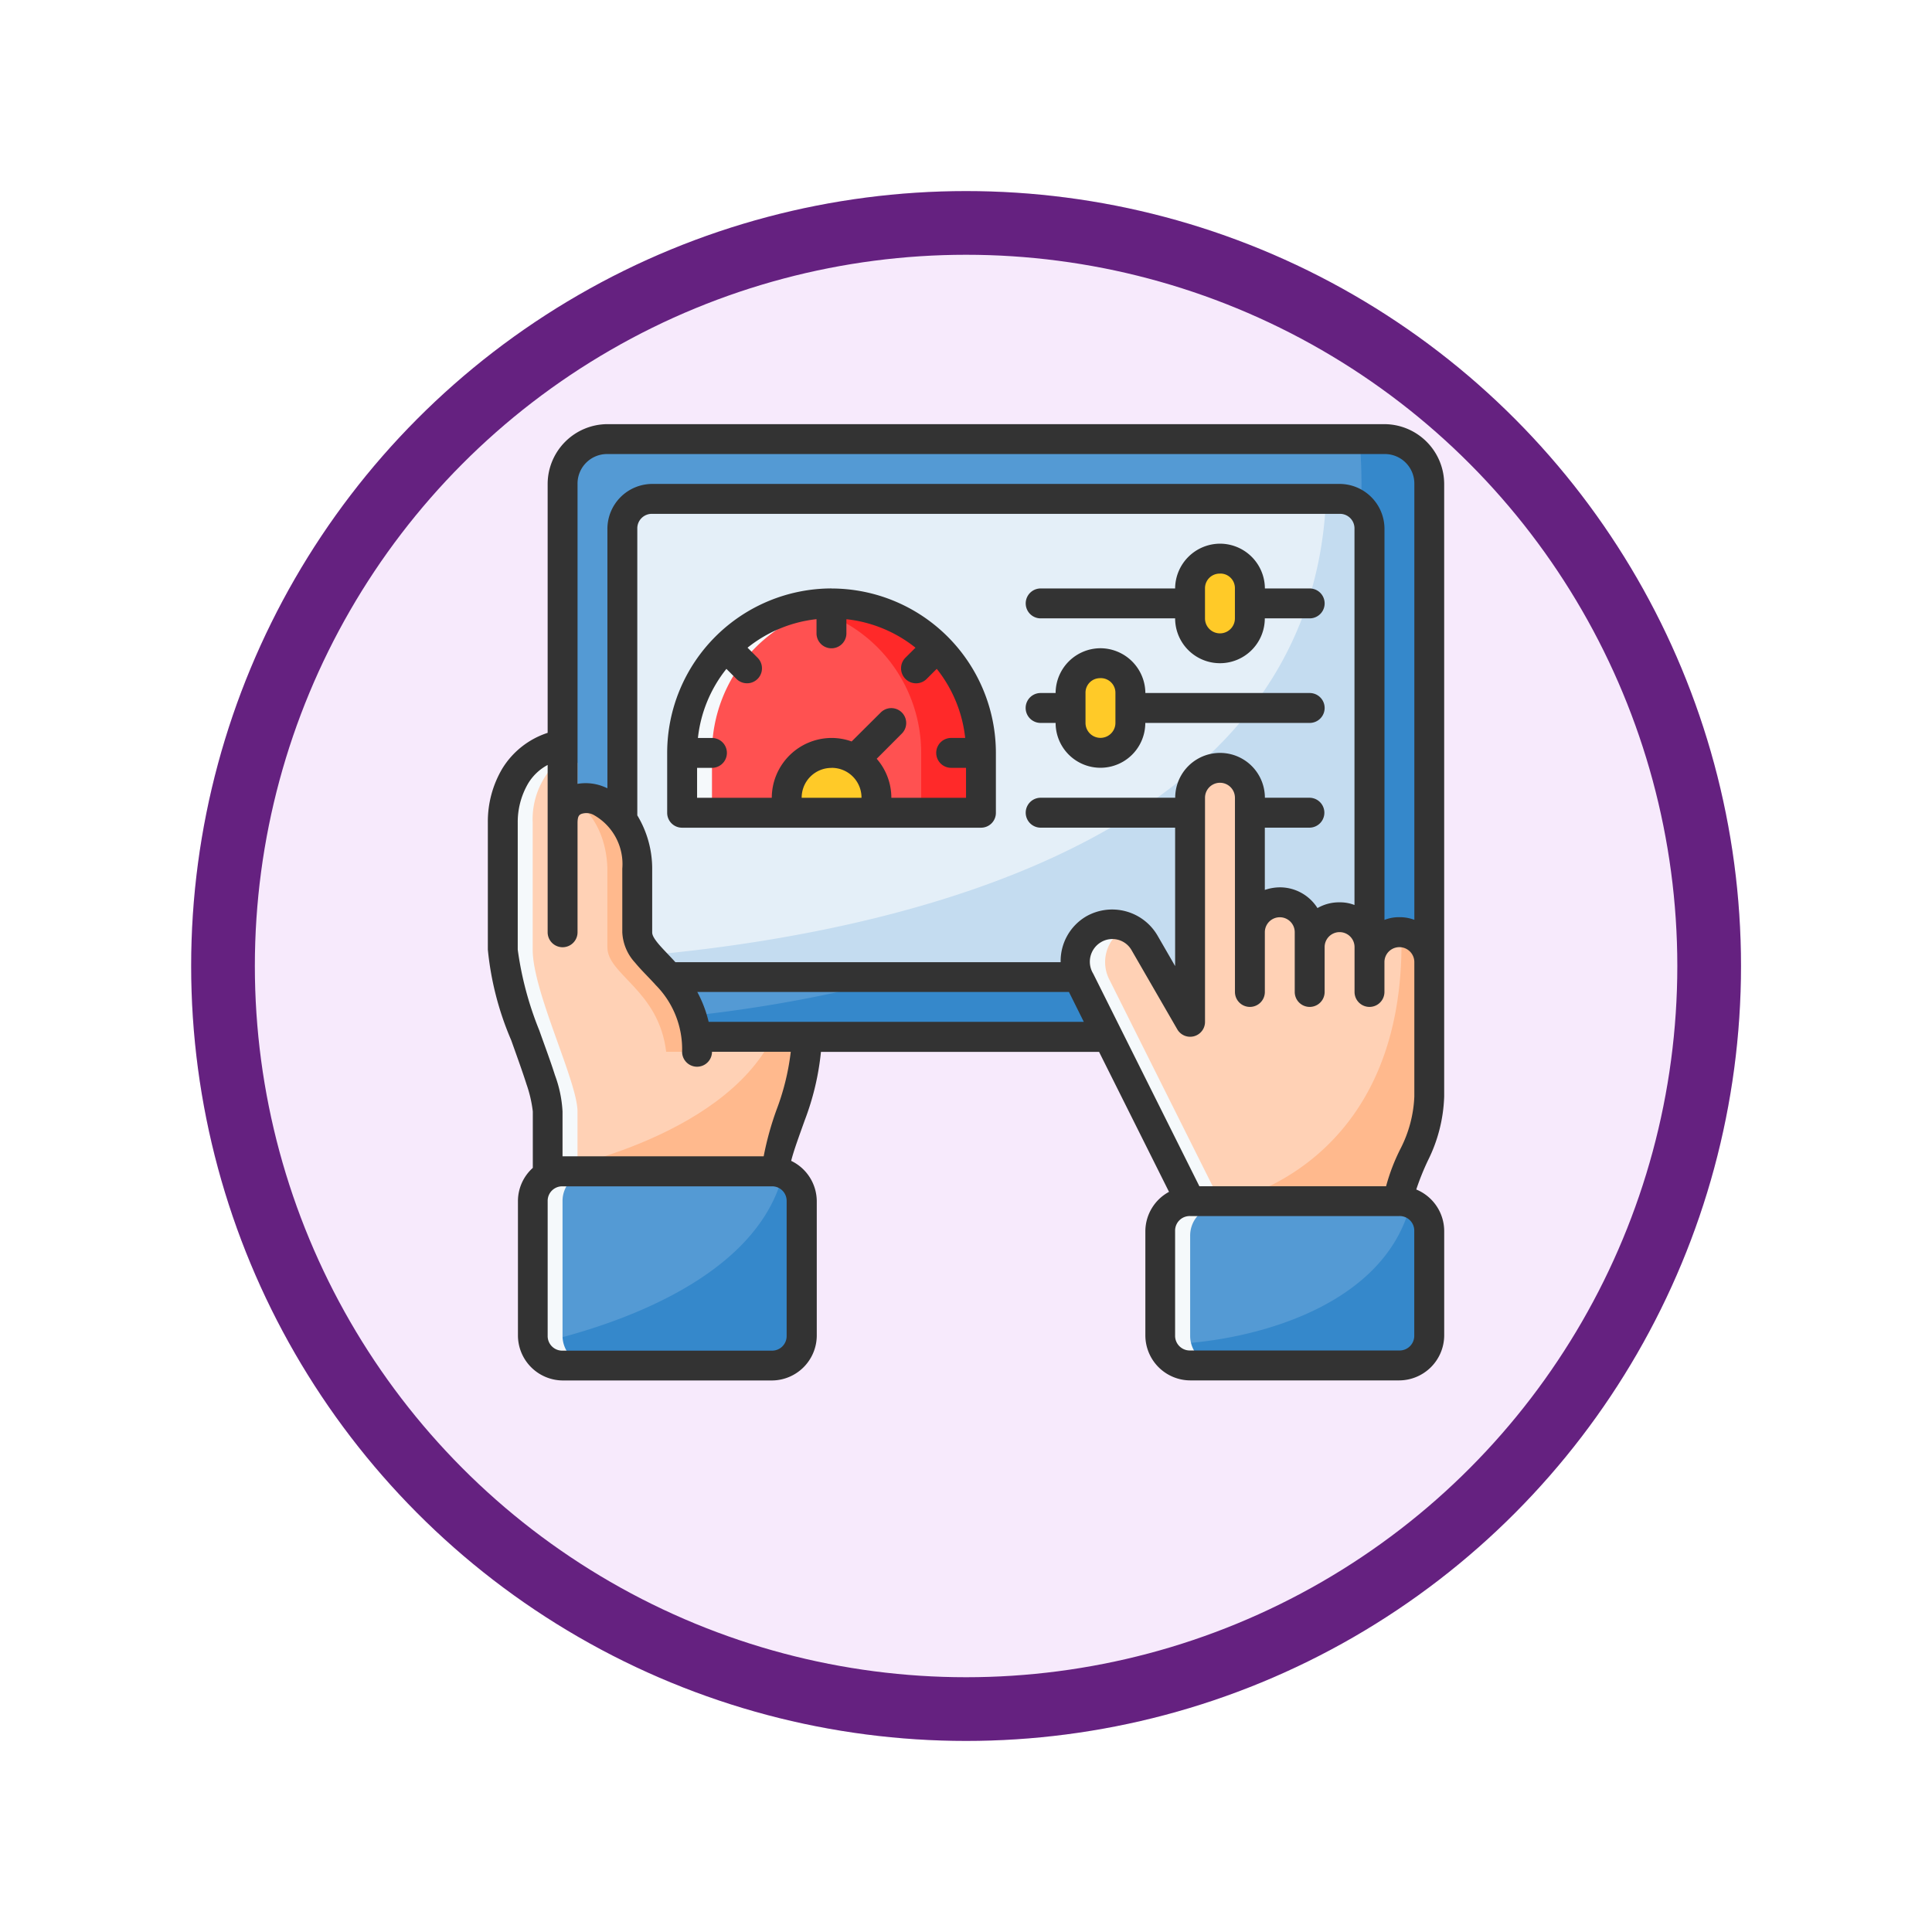 <svg xmlns="http://www.w3.org/2000/svg" xmlns:xlink="http://www.w3.org/1999/xlink" width="91" height="91" viewBox="0 0 91 91">
  <defs>
    <filter id="Ellipse_11513" x="0" y="0" width="91" height="91" filterUnits="userSpaceOnUse">
      <feOffset dy="3" input="SourceAlpha"/>
      <feGaussianBlur stdDeviation="3" result="blur"/>
      <feFlood flood-opacity="0.161"/>
      <feComposite operator="in" in2="blur"/>
      <feComposite in="SourceGraphic"/>
    </filter>
  </defs>
  <g id="Group_1145777" data-name="Group 1145777" transform="translate(-1221 -10187)">
    <g id="Group_1145750" data-name="Group 1145750" transform="translate(-6 9462)">
      <g id="Group_1143817" data-name="Group 1143817" transform="translate(0 -199)">
        <g id="Group_1143705" data-name="Group 1143705" transform="translate(1236.024 930)">
          <g id="Group_1143465" data-name="Group 1143465">
            <g transform="matrix(1, 0, 0, 1, -9.02, -6)" filter="url(#Ellipse_11513)">
              <g id="Ellipse_11513-2" data-name="Ellipse 11513" transform="translate(9 6)" fill="#f7eafc" stroke="#652180" stroke-width="3">
                <circle cx="36.5" cy="36.5" r="36.5" stroke="none"/>
                <circle cx="36.5" cy="36.5" r="35" fill="none"/>
              </g>
            </g>
          </g>
        </g>
      </g>
    </g>
    <g id="layer1" transform="translate(1243.978 10206.978)">
      <path id="path7833" d="M3.434.265A2.107,2.107,0,0,0,1.323,2.376v23.93a2.107,2.107,0,0,0,2.111,2.111h36.6a2.107,2.107,0,0,0,2.111-2.111V2.376A2.107,2.107,0,0,0,40.033.265Z" transform="translate(2.196 0.439)" fill="#549ad4"/>
      <path id="path7863" d="M37.818.265C39.983,27.085,2.388,27.714,2.388,27.714l-.434.658a2.129,2.129,0,0,0,.434.045h36.6A2.107,2.107,0,0,0,41.1,26.306V2.376A2.107,2.107,0,0,0,38.987.265Z" transform="translate(3.243 0.439)" fill="#3588cb"/>
      <path id="path7838" d="M4.056,1.359A1.671,1.671,0,0,0,2.381,3.034V22.013a1.671,1.671,0,0,0,1.675,1.675H35.9a1.671,1.671,0,0,0,1.675-1.675V3.034A1.671,1.671,0,0,0,35.9,1.359Z" transform="translate(3.953 2.257)" fill="#e4eff8"/>
      <path id="path7858" d="M35.38,1.36C34.6,18.228,13.093,22,2.465,22.839a1.665,1.665,0,0,0,1.45.848H35.758a1.67,1.67,0,0,0,1.674-1.674V3.034A1.67,1.67,0,0,0,35.758,1.36Z" transform="translate(4.093 2.257)" fill="#c4dcf0"/>
      <path id="path7816" d="M15.809,26.5,10.617,16.1a1.8,1.8,0,0,1,.644-2.4,1.756,1.756,0,0,1,2.4.644l2.144,3.714V7.493a1.408,1.408,0,1,1,2.815,0v6.334a1.408,1.408,0,1,1,2.815,0v.7a1.408,1.408,0,0,1,2.815,0v.7a1.408,1.408,0,1,1,2.815,0V21.57c0,2.111-1.408,3.519-1.408,4.927Z" transform="translate(17.27 10.103)" fill="#ffd1b5"/>
      <path id="path7828" d="M21.26,9c.263,10.47-7.255,12.46-8.148,12.659h8.053c0-1.408,1.408-2.815,1.408-4.927V10.4A1.4,1.4,0,0,0,21.26,9Z" transform="translate(21.768 14.94)" fill="#ffb98d"/>
      <path id="path7825" d="M12.264,8.86a1.756,1.756,0,0,0-1,.232,1.8,1.8,0,0,0-.643,2.4l5.192,10.4h1.408L12.025,11.5a1.8,1.8,0,0,1,.643-2.4,1.74,1.74,0,0,1,.183-.082A1.758,1.758,0,0,0,12.264,8.86Z" transform="translate(17.27 14.702)" fill="#f5f9fb"/>
      <path id="path7790" d="M3.052,5.671A3.527,3.527,0,0,0,.265,9.347v5.988c0,2,2.111,6.219,2.111,7.627v2.815H13.059c0-1.4,1.5-3.509,1.508-6.334h-5.2c-.351-2.909-2.77-3.619-2.77-4.927V11.5C6.524,9,4.788,7.928,3.784,8.265V6.544Z" transform="translate(0.439 9.415)" fill="#ffd1b5"/>
      <path id="path7820" d="M3.052,5.671A3.527,3.527,0,0,0,.265,9.347v5.988c0,2,2.111,6.219,2.111,7.627v2.815H3.784V22.961c0-1.408-2.111-5.631-2.111-7.627V9.347A3.712,3.712,0,0,1,3.384,6.065Z" transform="translate(0.439 9.415)" fill="#f5f9fb"/>
      <path id="path7810" d="M11.672,10.848C9.244,15.733,1.058,17.182,1.058,17.182H11.741c0-1.4,1.5-3.509,1.508-6.334Z" transform="translate(1.757 18.009)" fill="#ffb98d"/>
      <path id="rect7783" d="M13.314,13.758h9.854a1.4,1.4,0,0,1,1.408,1.408v4.927A1.4,1.4,0,0,1,23.167,21.5H13.314a1.4,1.4,0,0,1-1.408-1.408V15.166a1.4,1.4,0,0,1,1.408-1.408Z" transform="translate(19.766 22.841)" fill="#549ad4"/>
      <path id="path7785" d="M23.662,13.8c-1.3,5.2-8.277,6.631-11.731,6.631a1.4,1.4,0,0,0,1.343,1h9.854a1.4,1.4,0,0,0,1.408-1.408V15.1a1.4,1.4,0,0,0-.873-1.3Z" transform="translate(19.806 22.907)" fill="#3588cb"/>
      <path id="path7787" d="M13.314,13.841a1.4,1.4,0,0,0-1.408,1.408v4.707a1.4,1.4,0,0,0,1.408,1.408h1.408a1.4,1.4,0,0,1-1.408-1.408V15.249a1.4,1.4,0,0,1,1.408-1.408Z" transform="translate(19.766 22.978)" fill="#f5f9fb"/>
      <path id="rect7771" d="M2.2,13.229h9.854a1.4,1.4,0,0,1,1.408,1.408v6.334a1.4,1.4,0,0,1-1.408,1.408H2.2A1.4,1.4,0,0,1,.794,20.971V14.637A1.4,1.4,0,0,1,2.2,13.229Z" transform="translate(1.318 21.962)" fill="#549ad4"/>
      <path id="path7773" d="M12.549,13.269c-1.3,5.2-8.62,7.344-11.731,8.039a1.4,1.4,0,0,0,1.343,1h9.854a1.4,1.4,0,0,0,1.408-1.408V14.571a1.4,1.4,0,0,0-.873-1.3Z" transform="translate(1.358 22.028)" fill="#3588cb"/>
      <path id="rect7780" d="M2.2,13.229A1.4,1.4,0,0,0,.794,14.637v6.334A1.4,1.4,0,0,0,2.2,22.379H3.609A1.4,1.4,0,0,1,2.2,20.971V14.637a1.4,1.4,0,0,1,1.408-1.408Z" transform="translate(1.318 21.962)" fill="#f5f9fb"/>
      <path id="path7803" d="M6.053,10.848c-.008,2.825-1.508,4.931-1.508,6.334H5.953c0-1.4,1.5-3.509,1.508-6.334Z" transform="translate(7.545 18.009)" fill="#ffb98d"/>
      <path id="path7808" d="M3.434,9.916v3.723c0,1.308,2.419,2.017,2.77,4.927H7.612c-.351-2.909-2.77-4.323-2.77-5.631V9.916c-.075-2.5-1.811-3.569-3.519-3.232.3-.337,2.036.736,2.111,3.232Z" transform="translate(2.196 10.996)" fill="#ffb98d"/>
      <path id="path7844" d="M3.44,10.213a7.038,7.038,0,0,1,14.077,0v2.815H3.44Z" transform="translate(5.71 5.271)" fill="#ff5151"/>
      <g id="Group_1145776" data-name="Group 1145776" transform="translate(14.077 6.334)">
        <path id="path7856" d="M5.292,8.636v-.7a2.111,2.111,0,0,1,4.223,0v.7Z" transform="translate(-5.292 3.329)" fill="#ffca28"/>
        <path id="rect7840" d="M1.408,4.223A1.4,1.4,0,0,0,2.815,2.815V1.408A1.408,1.408,0,1,0,0,1.408V2.815A1.4,1.4,0,0,0,1.408,4.223Z" transform="translate(21.819 4.223) rotate(180)" fill="#ffca28"/>
        <path id="rect7842" d="M11.726,4.233a1.4,1.4,0,0,1,1.408,1.408V7.049a1.408,1.408,0,1,1-2.815,0V5.641A1.4,1.4,0,0,1,11.726,4.233Z" transform="translate(3.054 0.693)" fill="#ffca28"/>
      </g>
      <path id="path7848" d="M6.964,3.175a7.07,7.07,0,0,0-1.408.142,7.04,7.04,0,0,1,5.631,6.9v2.815H14V10.213A7.038,7.038,0,0,0,6.964,3.175Z" transform="translate(9.224 5.271)" fill="#ff2929"/>
      <path id="path7853" d="M10.478,3.175A7.038,7.038,0,0,0,3.44,10.213v2.815H4.847V10.213a7.04,7.04,0,0,1,6.334-7q-.348-.035-.7-.034Z" transform="translate(5.71 5.271)" fill="#f5f9fb"/>
      <path id="rect820" d="M5.632,0A2.826,2.826,0,0,0,2.817,2.817V14.54A3.937,3.937,0,0,0,.68,16.225,4.9,4.9,0,0,0,0,18.761v5.989a14.287,14.287,0,0,0,1.1,4.266c.265.744.527,1.465.718,2.067a6.011,6.011,0,0,1,.3,1.288v2.66a2.106,2.106,0,0,0-.7,1.564v6.333a2.125,2.125,0,0,0,2.11,2.116h9.856a2.124,2.124,0,0,0,2.109-2.116V36.6a2.119,2.119,0,0,0-1.206-1.9c.12-.481.365-1.142.639-1.911a12.528,12.528,0,0,0,.764-3.221h13.1l3.294,6.592A2.117,2.117,0,0,0,30.97,38v4.925a2.124,2.124,0,0,0,2.109,2.116h9.851a2.13,2.13,0,0,0,2.116-2.116V38a2.123,2.123,0,0,0-1.316-1.951,12.065,12.065,0,0,1,.551-1.369,7.241,7.241,0,0,0,.764-3.013V2.817A2.827,2.827,0,0,0,42.228,0Zm0,1.408h36.6a1.391,1.391,0,0,1,1.408,1.409V23.347a1.954,1.954,0,0,0-.707-.124,1.843,1.843,0,0,0-.7.128V4.925a2.118,2.118,0,0,0-2.109-2.109H7.741A2.118,2.118,0,0,0,5.632,4.925V17.15c-.043-.019-.086-.039-.129-.056a2.269,2.269,0,0,0-1.278-.151V2.817A1.391,1.391,0,0,1,5.632,1.408ZM7.04,18.43V4.925a.683.683,0,0,1,.7-.7H40.12a.683.683,0,0,1,.7.7V22.649a1.866,1.866,0,0,0-.7-.126,2.033,2.033,0,0,0-1.043.271,2.093,2.093,0,0,0-1.773-.977,2.237,2.237,0,0,0-.707.122V19.006h2.1a.7.7,0,0,0,0-1.409H36.6a2.112,2.112,0,1,0-4.224,0H26.039a.7.7,0,0,0,0,1.409h6.333v6.519l-.83-1.438a2.472,2.472,0,0,0-3.362-.9,2.44,2.44,0,0,0-1.2,2.155H8.834c-.324-.356-.618-.644-.811-.878-.219-.266-.282-.41-.282-.528V20.9a4.852,4.852,0,0,0-.7-2.471Zm27.448-12.8a2.124,2.124,0,0,0-2.116,2.109H26.039a.7.7,0,0,0,0,1.409h6.333a2.112,2.112,0,0,0,4.224,0H38.71a.7.7,0,0,0,0-1.409H36.6a2.118,2.118,0,0,0-2.109-2.109Zm0,1.408a.683.683,0,0,1,.7.7V9.15a.7.7,0,1,1-1.409,0V7.741A.689.689,0,0,1,34.487,7.04Zm-18.3.7a7.752,7.752,0,0,0-7.741,7.742V18.3a.7.7,0,0,0,.7.708H23.222a.7.7,0,0,0,.708-.708V15.483a7.752,7.752,0,0,0-7.741-7.742Zm-.707,1.448v.668a.7.7,0,0,0,1.408,0V9.188a6.3,6.3,0,0,1,3.254,1.342L19.67,11a.706.706,0,0,0,1,1l.474-.474a6.3,6.3,0,0,1,1.34,3.254h-.661a.7.7,0,1,0,0,1.408h.7V17.6H19.006a2.8,2.8,0,0,0-.69-1.839L19.5,14.574a.7.7,0,1,0-.993-.993l-1.372,1.365a2.785,2.785,0,0,0-.946-.165A2.826,2.826,0,0,0,13.374,17.6H9.856V16.189h.7a.7.7,0,0,0,0-1.408H9.895a6.3,6.3,0,0,1,1.342-3.254l.474.474a.7.7,0,0,0,.993-1l-.472-.472a6.3,6.3,0,0,1,3.251-1.344Zm13.371,1.369a2.118,2.118,0,0,0-2.109,2.109h-.707a.7.7,0,0,0,0,1.409h.707a2.112,2.112,0,1,0,4.224,0H38.71a.7.7,0,0,0,0-1.409H30.97a2.124,2.124,0,0,0-2.116-2.109Zm0,1.408a.689.689,0,0,1,.708.7v1.409a.7.7,0,1,1-1.409,0V12.666A.683.683,0,0,1,28.854,11.965ZM2.817,16.056v7.878a.7.7,0,0,0,1.408,0V18.8c0-.338.076-.387.166-.436a.726.726,0,0,1,.581.036,2.649,2.649,0,0,1,1.361,2.535v3a2.256,2.256,0,0,0,.6,1.428c.307.373.656.7.982,1.065A4.288,4.288,0,0,1,9.15,29.562a.7.7,0,0,0,1.408,0h3.71a11.4,11.4,0,0,1-.676,2.748,14.387,14.387,0,0,0-.6,2.177H3.518V32.372a5.8,5.8,0,0,0-.359-1.714c-.205-.648-.476-1.372-.738-2.109a15.707,15.707,0,0,1-1.013-3.8V18.761a3.613,3.613,0,0,1,.473-1.808,2.376,2.376,0,0,1,.936-.9Zm13.373.133A1.4,1.4,0,0,1,17.6,17.6H14.782a1.4,1.4,0,0,1,1.408-1.408Zm19,1.408v9.148a.7.7,0,0,0,1.408,0V23.93a.7.7,0,1,1,1.408,0v2.815a.7.7,0,0,0,1.408,0V24.631a.7.7,0,0,1,1.409,0v2.114a.7.7,0,0,0,1.408,0V25.338a.7.7,0,1,1,1.408,0v6.333a5.9,5.9,0,0,1-.643,2.441,9.138,9.138,0,0,0-.687,1.783H33.514l-5-10.012A1.071,1.071,0,0,1,28.88,24.4a1.041,1.041,0,0,1,1.445.385L32.471,28.5a.7.7,0,0,0,1.309-.348c0-3.517,0-7.042,0-10.556a.7.7,0,1,1,1.409,0ZM9.862,26.745H27.371l.7,1.408H10.4a5.663,5.663,0,0,0-.535-1.408ZM3.518,35.9h9.856a.683.683,0,0,1,.7.7v6.333a.687.687,0,0,1-.7.707H3.518a.687.687,0,0,1-.7-.707V36.6a.683.683,0,0,1,.7-.7ZM33.078,37.3h9.851a.687.687,0,0,1,.707.7v4.925a.692.692,0,0,1-.707.707H33.078a.692.692,0,0,1-.707-.707V38a.687.687,0,0,1,.707-.7Z" fill="#333"/>
    </g>
  </g>
</svg>
